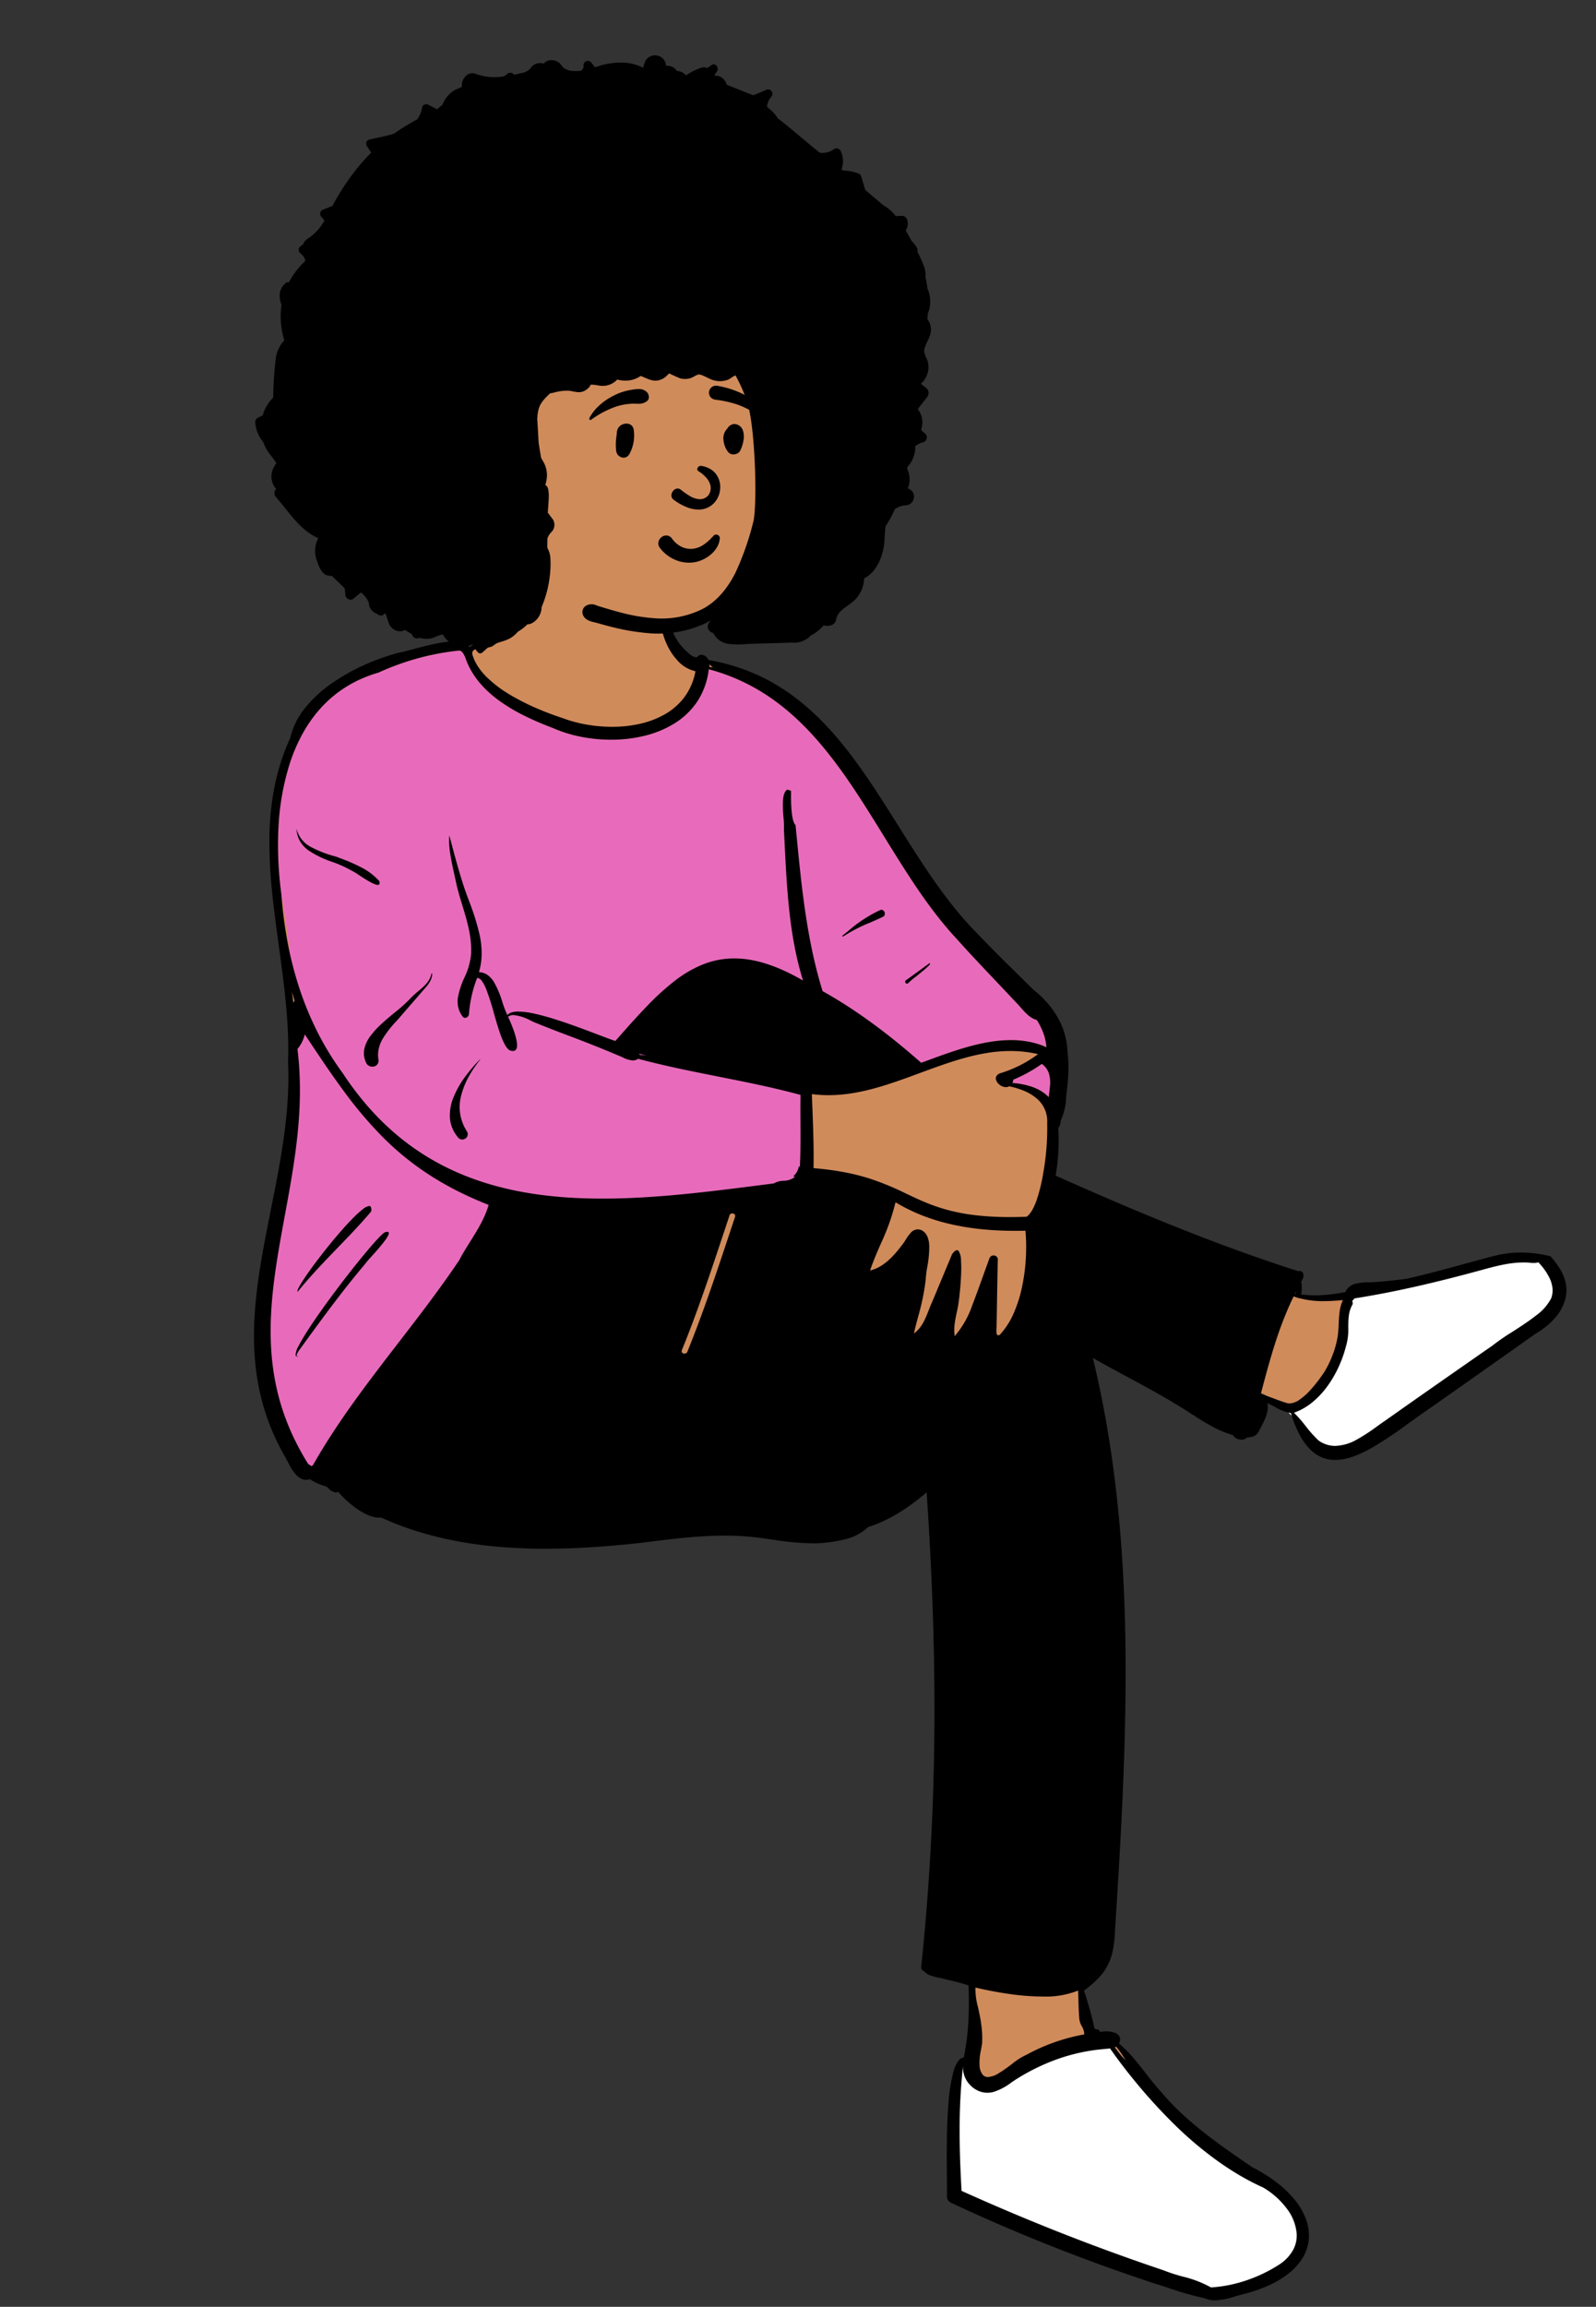 <svg xmlns="http://www.w3.org/2000/svg" width="433.312" height="626" viewBox="0 0 433.312 626">
  <rect x="0" y="0" width="433.312" height="626" fill="#333333" stroke="none"/>
  <g id="peep-sitting-7" transform="translate(20.312)">
    <g id="BODY" transform="translate(-20.311 159.505)">
      <path id="_Skin" data-name="✋ Skin" d="M350.3,189.877a29.727,29.727,0,0,0-6.4-.791c-7.4-.435-14.949,3.089-22.207,4.678-3.177.784-6.541,1.708-9.941,2.4-3.018.409-6.139.716-9.276.911-2.536.076-5.486-.118-6.352,2.544a38.825,38.825,0,0,1-14.467.559,8.542,8.542,0,0,0,.244-4.827c.237-.395.561-.928.733-1.288h-.584c-8.528-3.409-17.75-5.737-26.322-9.269-11.189-4.027-27.669-11.808-40.6-17.121a56.022,56.022,0,0,0,.83-14.4l.52-.419a9.562,9.562,0,0,1,.917-2.887c.61-1.616.624-3.822.866-5.648a41.061,41.061,0,0,0-.077-13.193c-.4-5.752-4.284-10.187-8.471-13.744-5.141-5.077-10.288-10.03-15.306-15.3C166.63,73.8,164.433,38.188,120.954,27.365l-.021-.168c-.343-.382-.483-.684-.873-.081-1.436-.549-3.226-.5-4.428-1.432a17.149,17.149,0,0,1-4.639-6.852c-.763-5.035-.223-12.794-4.64-16.016C101.447-.119,75.38-2.209,73.132,4.207a9,9,0,0,0-2.465,5C69.215,11.955,68.3,15,66.835,17.783c-3.11,6.248-5.127,4.863-10.618,6.291-.6-1.327-2.406-1.059-3.724-.867-15.97,2.241-35.441,8.358-42.279,23.347l.582-.074c-11.8,22.144-4.148,50.306-2.037,73.773a196.779,196.779,0,0,1-4.886,61.275c-5.7,20.641-6.023,43.73,5.278,62.414,1.149,2.139,2.547,5.161,5.022,3.819a14.767,14.767,0,0,0,4.983,2.347,15.921,15.921,0,0,0,1.788,1.428c.028.041,1.006-.522,1.057-.537,1.848,2.633,103.295,11.433,113.822,12.8,9.275,1.117,21.531,3.968,29.089-2.713,6.246-1.782,12.782-6.422,17.774-11.029,3.029,43.869,4.7,133.711,7.407,134.337,1.183.4,2.779.88,4.118,1.263.008,3.152.243,6.733-.005,9.831-.415,3.5-1.466,7.632-1.942,11.31-2.045-.137-2.646,1.912-2.884,3.3-1.765,11.493-1.713,20.759-1.586,33.391,20.755,12.208,45.08,18.922,68.435,26.812,2.237,1.679,7.084-.137,9.667-.591,8.967-1.763,19.157-6.978,16.893-16.541-1.657-7.2-8.616-11.342-14.473-15.578-6.408-4.636-13.164-9.269-19.058-14.789a109.472,109.472,0,0,1-12.2-12.918c-1.749-2.334-3.614-6.17-5.967-7.89,2.486-2.944-2.537-.185-4.438-.014a145.664,145.664,0,0,0-4.164-15.348l1.614.073c5.3-4.943,8.271-28.671,8.64-35.711,2.657-45.89,2.594-98.782-8.064-137.43,8.1,4.978,16.972,9.136,25.023,14.059,5.076,2.97,10.227,7.093,15.918,8.533a1.38,1.38,0,0,0,2.468.435c1.019.125,2.331-.3,2.443-.76,1.042-2.127,2.551-4.42,2.369-6.731l-1.4-3.238c3.131,1.271,6.536,3.946,9.878,4.191,6.751,22.513,20.053,9.9,32.853,1.14,7.725-5.39,16.175-11.343,24.3-17.09,6.9-5.479,20.363-10.678,13.762-21.531" transform="translate(70.463 -7.512)" fill="#d08b5b"/>
      <path id="_Top" data-name="👕 Top" d="M12.649,221.231C9.07,217-.132,200.082,0,181.568c.145-20.17,9.808-42.645,10.03-63.261A274,274,0,0,0,5.939,66.289c-3.094-22.8.616-52.878,26.346-60.3A69.571,69.571,0,0,1,54.321,0c.6.125.992.757,1.316,1.41l.066.135.137.287c3.219,9.717,13.435,15.138,22.646,18.745l.563.219.571.218c15.047,6.672,40.016,3.561,42.346-15.934,35.258,9.358,44.809,48.973,67.261,73.1,5.262,5.9,10.79,11.542,16.176,17.32,1.7,1.665,3.252,4.165,5.626,4.753a15.9,15.9,0,0,1,2.619,7.4c-7.624-3.4-16.23-1.787-24.3.79-2.355.752-26.573,12.707-40.676,9.865-.721-.145.64,28.337-.767,28.72-12.2,3.321-49.447,6.627-56.913,4.655-12.123-3.2-27.237,16.207-41.279,35.615-13.01,17.981-25.1,35.962-33.044,35.963A5.124,5.124,0,0,1,12.649,221.231ZM204.37,117.352a1.869,1.869,0,0,0,.284-.9,38.57,38.57,0,0,0,7.733-4.273c2.014,1.433,2.439,3.65,2.206,6.128-.092.963-.212,1.926-.335,2.886C211.728,118.568,207.974,117.638,204.37,117.352Z" transform="translate(70.462 17.027)" fill="#e86bbb"/>
      <path id="_Shoes" data-name="👟 Shoes" d="M69.01,280.379h0l-.271-.167a16.285,16.285,0,0,0-2.809-1.376c-1.005-.386-2.257-.787-4.187-1.34l-1.508-.431-.622-.182-.309-.092c-1.323-.4-2.191-.693-3.1-1.06l-.291-.12-.974-.329c-8.708-2.945-17.489-6.151-26.1-9.528-8.6-3.371-17.254-7-25.734-10.8l-1-.449L.57,253.815l-.036-.6c-.4-6.834-.574-12.757-.527-18.108A152.471,152.471,0,0,1,.9,219.458l.037-.324,2,.188a5.51,5.51,0,0,0,.34,2.36,5.94,5.94,0,0,0,1.222,1.97,5.653,5.653,0,0,0,4.1,1.861,5.033,5.033,0,0,0,1.611-.265l.111-.039.052-.017.153-.048a12.766,12.766,0,0,0,3.425-1.855l1.133-.775.288-.194.209-.137c.105-.068.2-.131.3-.192l.14-.088A58.07,58.07,0,0,1,25.756,217a51.1,51.1,0,0,1,10.186-2.8c.555-.1,1.141-.191,1.793-.272l.708-.084.728-.077,2.259-.221.886-.094.341.477C45.78,218.3,49,222.41,52.213,226.138a128.359,128.359,0,0,0,10.006,10.4,95.785,95.785,0,0,0,10.412,8.4,71.869,71.869,0,0,0,10.772,6.2l.49.223.045.026a22.764,22.764,0,0,1,5.533,4.539,17.247,17.247,0,0,1,3.43,5.682,11.367,11.367,0,0,1,.636,3.4,9.3,9.3,0,0,1-.482,3.219,9.874,9.874,0,0,1-1.623,2.949,13.386,13.386,0,0,1-2.786,2.6l-.137.1-.023.016a40.9,40.9,0,0,1-9.119,4.442,38.652,38.652,0,0,1-9.8,2.013l-.243.016ZM102.981,52a8.683,8.683,0,0,1-2.533-.372,9.137,9.137,0,0,1-2.385-1.138l-.121-.082-.053-.036-.183-.164-.153-.14-.15-.14-.147-.141a30.64,30.64,0,0,1-2.607-2.949l-.939-1.168-.375-.462-.277-.336-.2-.237a22.268,22.268,0,0,0-1.6-1.743l-.174-.167L89.9,41.6l1.544-.542a18.457,18.457,0,0,0,8.258-6.386,28.381,28.381,0,0,0,3.053-4.993,31.961,31.961,0,0,0,2.1-5.723l.074-.286.016-.044a11.876,11.876,0,0,0,.552-3.929l.018-1.356.009-.446.008-.3.01-.3a10.253,10.253,0,0,1,.988-4.682l.086-.167.028-.054.035-.05c.042-.061.046-.071.029-.1l-.355-.6.421-.538c.182-.233.382-.463.63-.724l.1-.109.233-.241.331-.052c5.173-.817,10.426-1.826,16.059-3.086,5.431-1.215,11.254-2.672,17.8-4.454l1.283-.35.639-.172.431-.115.427-.112c2.14-.556,3.729-.906,5.155-1.134A26.008,26.008,0,0,1,154.1.2l.357,0,.25,0c.264,0,.491.019.9.056l.407.037.188.016.18.013c.209.014.383.021.533.021a2.48,2.48,0,0,0,.827-.117l.042-.014L158.4,0l.45.481a17.523,17.523,0,0,1,3.335,4.764,9.115,9.115,0,0,1,.792,2.993,7.229,7.229,0,0,1-.376,2.929l-.053.149-.012.028a11.357,11.357,0,0,1-2.917,3.789,47.106,47.106,0,0,1-5.842,4.347l-.763.5-.55.355-.085.055c-.984.636-2.472,1.6-3,1.943l-.289.192c-1.206.805-2.089,1.443-2.777,2.005l-.117.1-1.678,1.165-3.452,2.4-2.561,1.783L136.748,31.2c-6.833,4.764-13.24,9.257-19.588,13.735l-.323.218-.254.175-.364.254-.514.364L114,47.169l-.341.242-.337.236-.341.236-.345.236-.339.229a28.341,28.341,0,0,1-4.66,2.628,12.1,12.1,0,0,1-4.1,1C103.349,51.991,103.163,52,102.981,52Z" transform="translate(259.532 181.877)" fill="#fff"/>
      <path id="_Ink" data-name="🖍 Ink" d="M260.891,464.742a6.4,6.4,0,0,1-2.814-.589,80.054,80.054,0,0,1-9.832-2.795c-1.409-.466-2.867-.948-4.291-1.38-9.375-3.1-18.717-6.49-27.765-10.081-9.152-3.632-18.246-7.563-27.03-11.686a1.894,1.894,0,0,1-1.025-1.686c.034-.982.016-2.722-.006-4.926v-.009c-.054-5.327-.137-13.377.409-20.17a45.534,45.534,0,0,1,1.371-8.744,9.6,9.6,0,0,1,1.192-2.727,2.355,2.355,0,0,1,1.612-1.132,66.245,66.245,0,0,0,1.233-9.717c.172-3,.192-6.215.059-9.816a51.8,51.8,0,0,0-5.865-1.566c-.545-.171-1.169-.3-1.831-.444a19.207,19.207,0,0,1-2.492-.645,4.341,4.341,0,0,1-1.936-1.223,1.122,1.122,0,0,1-.57-.437,1.2,1.2,0,0,1-.168-.8c1.014-9.492,1.829-19.42,2.423-29.507.485-8.075.824-16.418,1.007-24.8.176-8.069.213-16.418.11-24.813-.1-8.049-.33-16.4-.686-24.807-.34-8.018-.8-16.355-1.382-24.777a57.1,57.1,0,0,1-7.472,5.518,42.352,42.352,0,0,1-4.09,2.208,35.58,35.58,0,0,1-4.32,1.7,13.3,13.3,0,0,1-6.028,3.257,38.711,38.711,0,0,1-6.922,1.1c-.713.044-1.458.066-2.212.066a78.257,78.257,0,0,1-11.006-1.046c-1.242-.178-2.526-.361-3.791-.52a71.113,71.113,0,0,0-8.944-.531c-2.99,0-6.218.158-9.868.482-3.39.3-6.862.723-9.85,1.094l-3.257.406c-4.6.5-8.767.874-12.749,1.133-4.585.3-8.813.444-12.928.444-3.978,0-7.845-.143-11.493-.424-3.927-.3-7.747-.778-11.354-1.411a97.2,97.2,0,0,1-11.084-2.607,83.162,83.162,0,0,1-10.683-4.01c-.157.014-.32.021-.483.021a8.162,8.162,0,0,1-3.1-.7,16.7,16.7,0,0,1-3.1-1.751,28.886,28.886,0,0,1-5.043-4.579,1.231,1.231,0,0,1-.653.192,3.478,3.478,0,0,1-1.974-1.135c-.177-.157-.344-.305-.508-.436a21.61,21.61,0,0,1-2.307-.835,12.565,12.565,0,0,1-2.2-1.2,3.417,3.417,0,0,1-1.059.177c-2.437,0-3.966-2.952-5.082-5.108-.137-.264-.278-.538-.413-.788a63.412,63.412,0,0,1-4.11-8.373,61.081,61.081,0,0,1-2.673-8.374A65.166,65.166,0,0,1,.41,211.054a76.712,76.712,0,0,1-.41-8.4c.012-2.694.148-5.449.416-8.422.239-2.649.579-5.414,1.038-8.452.854-5.646,2.01-11.43,3.127-17.024h0c1.3-6.493,2.638-13.208,3.555-19.9.494-3.6.826-6.9,1.017-10.082a95.325,95.325,0,0,0,.093-10.185c.089-2.492.078-5.045-.033-7.805-.1-2.459-.277-5.026-.542-7.847C8.179,107.7,7.447,102.35,6.74,97.18v0C6.1,92.468,5.43,87.6,4.946,82.825a132.98,132.98,0,0,1-.765-14.25,76.919,76.919,0,0,1,1.29-14.056,61.9,61.9,0,0,1,1.737-6.926A58.11,58.11,0,0,1,9.844,40.75a20.18,20.18,0,0,1,4.08-8.2,34.75,34.75,0,0,1,7.289-6.68,53.935,53.935,0,0,1,8.957-5.018,60.162,60.162,0,0,1,9.082-3.214c.82-.135,2.168-.495,3.729-.911,3.48-.928,8.245-2.2,11.6-2.2a7.191,7.191,0,0,1,2.562.38,2.252,2.252,0,0,1,1.4,1.31,2.439,2.439,0,0,1,1.4-.876,7.117,7.117,0,0,1,1.7-.16c1.521-.369,2.881-1.532,4.157-3.556a40.008,40.008,0,0,0,2.82-5.895C69.894,2.658,70.992,0,72.468,0a1.523,1.523,0,0,1,.748.216c1.582,1.374.26,3.6-.905,5.57a12,12,0,0,0-1.2,2.367l-.289.567a25.841,25.841,0,0,1-2.253,3.756,10.607,10.607,0,0,1-3.226,2.931,2.858,2.858,0,0,1-1.463.738,13.054,13.054,0,0,1-1.847.245h0c-1.124.1-2.186.186-2.591.759a1.3,1.3,0,0,0-.1,1.124A12.147,12.147,0,0,0,60.8,21.352a18,18,0,0,0,2.317,2.825,32.965,32.965,0,0,0,6.4,4.859,61.7,61.7,0,0,0,7.433,3.756c2.214.95,4.533,1.823,6.89,2.595a36.3,36.3,0,0,0,6.393,1.726,39.953,39.953,0,0,0,6.957.616,34.191,34.191,0,0,0,7.616-.822,24.254,24.254,0,0,0,6.829-2.627,17.264,17.264,0,0,0,5.274-4.674,16.891,16.891,0,0,0,2.949-6.962,9.2,9.2,0,0,1-4.959-3,15.656,15.656,0,0,1-1.938-2.616,18.1,18.1,0,0,1-1.438-3.022,15.194,15.194,0,0,1-1-5.642,9.284,9.284,0,0,1,.42-2.546A6.431,6.431,0,0,1,112.078,3.7a23.814,23.814,0,0,0,1.313,7.448,14.717,14.717,0,0,0,4.18,6.228l.219.2a7.979,7.979,0,0,0,1.071.855,2.284,2.284,0,0,0,1.21.417,1.443,1.443,0,0,0,.222-.017,1.429,1.429,0,0,1,1.192-.636,2.162,2.162,0,0,1,1.894,1.4,55.719,55.719,0,0,1,9.192,2.4,52.618,52.618,0,0,1,8.09,3.682,56.3,56.3,0,0,1,7.147,4.787,67.486,67.486,0,0,1,6.364,5.712c1.931,1.959,3.808,4.071,5.739,6.455,1.721,2.125,3.446,4.421,5.274,7.017,3.4,4.827,6.646,10,9.787,15h0C178.182,69.746,181.5,75.027,185,79.985c1.885,2.671,3.669,5.034,5.453,7.224,2,2.46,3.957,4.642,5.97,6.669,3.844,4.042,7.888,8.015,11.8,11.857,1.131,1.111,2.3,2.261,3.464,3.41a28.065,28.065,0,0,1,3.6,3.4,24.154,24.154,0,0,1,2.852,3.957,20.166,20.166,0,0,1,2.729,9.339,36.036,36.036,0,0,1,.231,5.66c-.056,1.723-.218,3.576-.495,5.664l-.035.341q-.033.337-.066.69a16.341,16.341,0,0,1-1.419,6.244,5.694,5.694,0,0,0-.121.635,2.158,2.158,0,0,1-.6,1.457,56.791,56.791,0,0,1-.717,12.994l1.9.848c12,5.338,22.052,9.6,31.634,13.409,11.49,4.569,22.057,8.384,32.3,11.661a2.08,2.08,0,0,1,.369-.036.98.98,0,0,1,.975.579,1.834,1.834,0,0,1,.044,1.153,2.612,2.612,0,0,1-.578,1.116,7.963,7.963,0,0,1-.016,3.508,26.332,26.332,0,0,0,3.724.255,36.285,36.285,0,0,0,4.159-.254c1.243-.143,2.591-.349,4.12-.631a4.073,4.073,0,0,1,2.777-2.261,15.2,15.2,0,0,1,3.757-.4h.009l.586-.015c3.263-.2,6.468-.524,9.528-.951,5.186-1.157,10.4-2.581,15.433-3.958,2.531-.692,5.147-1.407,7.729-2.079a29.268,29.268,0,0,1,7.918-1.068,32.048,32.048,0,0,1,8,1.022,22.32,22.32,0,0,1,2.379,3.154,11.919,11.919,0,0,1,1.767,4.278,9.642,9.642,0,0,1-.107,4.027,12.641,12.641,0,0,1-2.958,5.4,19.23,19.23,0,0,1-2.413,2.274,23.708,23.708,0,0,1-2.831,1.93c-10.14,7.179-20.954,14.825-31.867,22.446l-.774.551c-.554.4-1.134.813-1.646,1.181a111.2,111.2,0,0,1-10.265,6.833,30.681,30.681,0,0,1-5,2.3,17.728,17.728,0,0,1-2.414.647,12.639,12.639,0,0,1-2.334.23,9.428,9.428,0,0,1-3.545-.663,9.914,9.914,0,0,1-3.232-2.165,16.432,16.432,0,0,1-2.853-3.929,33.094,33.094,0,0,1-2.409-5.953,12.638,12.638,0,0,1-4.319-1.665c-.674-.358-1.37-.729-2.07-1.026.5,2.324-.753,4.671-1.859,6.742-.148.277-.3.564-.447.846a2.438,2.438,0,0,1-1.27,1.331,4.3,4.3,0,0,1-1.841.375h-.051a2.245,2.245,0,0,1-1.588.61,2.82,2.82,0,0,1-1.312-.326,2.334,2.334,0,0,1-.958-.9,29.357,29.357,0,0,1-5.971-2.528c-1.9-1.036-3.762-2.234-5.562-3.393-1.36-.876-2.766-1.781-4.177-2.608-4.26-2.584-8.716-4.985-13.025-7.307l-.012-.006c-3.063-1.651-6.231-3.358-9.3-5.117,1.5,6.183,2.814,12.626,3.921,19.147,1.055,6.219,1.951,12.715,2.663,19.307.674,6.236,1.206,12.772,1.581,19.427.352,6.23.579,12.793.676,19.509.17,11.764-.046,24.556-.66,39.107-.547,12.968-1.338,25.832-2.168,38.966l-.023.467a31.488,31.488,0,0,1-.6,5,15.469,15.469,0,0,1-1.4,3.976,15.178,15.178,0,0,1-2.5,3.428,29.753,29.753,0,0,1-3.9,3.352,100.685,100.685,0,0,1,2.815,10.094c.12.361.438.4.746.445.377.05.733.1.739.692a7.476,7.476,0,0,1,1.644-.172,7.168,7.168,0,0,1,2.152.3,2.587,2.587,0,0,1,1.487,1.008,1.949,1.949,0,0,1-.106,1.975,34.289,34.289,0,0,1,3.814,3.807c1.177,1.353,2.3,2.793,3.394,4.187l0,.006c1.337,1.71,2.72,3.477,4.21,5.1a65.6,65.6,0,0,0,5.492,5.789c1.825,1.714,3.808,3.413,6.064,5.195,4.187,3.306,8.67,6.376,13,9.346l.223.153a42.2,42.2,0,0,1,7.017,4.433,27.859,27.859,0,0,1,4.949,4.956,17.759,17.759,0,0,1,2.8,5.214,12.415,12.415,0,0,1,.576,5.207,11.719,11.719,0,0,1-1.454,4.47,15.359,15.359,0,0,1-3.386,4.056,24.347,24.347,0,0,1-5.375,3.448,40.357,40.357,0,0,1-7.423,2.646l-.239.056c-.685.165-1.387.37-2.13.587A20.153,20.153,0,0,1,260.891,464.742ZM192.5,401.124a153.9,153.9,0,0,0-.923,16.931c-.02,5.047.153,10.6.528,16.974,8.921,4.031,18.037,7.881,27.093,11.444,9.117,3.587,18.417,6.978,27.642,10.079a47.041,47.041,0,0,0,5.261,1.719,30.636,30.636,0,0,1,7.733,2.965,37.537,37.537,0,0,0,9.729-1.961,39.91,39.91,0,0,0,8.942-4.348,11.238,11.238,0,0,0,3.617-3.873,8.3,8.3,0,0,0,.973-4.284,12.928,12.928,0,0,0-2.838-7.114,21.6,21.6,0,0,0-6.256-5.524,67.521,67.521,0,0,1-6.135-3.164c-1.959-1.138-3.941-2.414-5.891-3.793a99.841,99.841,0,0,1-11-9.1,150.331,150.331,0,0,1-18.563-21.689c-.528.057-1.069.108-1.545.154-1.365.131-2.777.266-4.172.521a50.242,50.242,0,0,0-10.158,2.811,57.106,57.106,0,0,0-9.423,4.76c-.538.335-1.069.7-1.582,1.053a15.848,15.848,0,0,1-4.307,2.345,6.079,6.079,0,0,1-4.713-.215,6.917,6.917,0,0,1-2.148-1.574A6.821,6.821,0,0,1,192.5,401.124Zm3.372-21.268a18.547,18.547,0,0,0,.7,5.35v0c.294,1.343.627,2.865.855,4.488a26.876,26.876,0,0,1,.257,5.235c-.08.6-.194,1.227-.3,1.831v0a15.806,15.806,0,0,0-.389,4.459,4.416,4.416,0,0,0,.819,2.262,1.839,1.839,0,0,0,1.469.66,6.424,6.424,0,0,0,3.06-1.13c1.119-.67,2.288-1.541,3.418-2.383a17.67,17.67,0,0,1,4.025-2.557,50.487,50.487,0,0,1,7.608-3.385,53.649,53.649,0,0,1,8.036-2.122,4.639,4.639,0,0,0-.674-2.2,5.2,5.2,0,0,1-.687-2.03c-.144-1.672-.19-3.339-.235-4.951v-.01c-.025-.878-.05-1.785-.091-2.7a23.93,23.93,0,0,1-9.683,1.622,66.43,66.43,0,0,1-9.684-.8C201.629,381.092,198.769,380.538,195.876,379.857Zm38.22,16.026a2.949,2.949,0,0,1-.388.215c.3.357.583.732.861,1.094a16.737,16.737,0,0,0,2.148,2.447l-.5-.772A30.142,30.142,0,0,0,234.1,395.882ZM13.786,121.193h0a9.725,9.725,0,0,1-1.984,3.975c.239,1.932.415,3.92.525,5.909.1,1.894.152,3.852.141,5.82-.021,3.627-.233,7.357-.648,11.4-.771,7.506-2.133,14.905-3.45,22.061v.009c-1.019,5.537-2.073,11.263-2.806,16.841-.394,3-.669,5.734-.841,8.358-.192,2.94-.251,5.672-.179,8.353a72.709,72.709,0,0,0,.7,8.376,64.421,64.421,0,0,0,1.791,8.427,63.613,63.613,0,0,0,3.1,8.507,69.762,69.762,0,0,0,4.62,8.615,3.871,3.871,0,0,1,.84.532c.118-.078.251-.17.418-.29,1.593-2.815,3.313-5.635,5.258-8.622,1.733-2.66,3.606-5.393,5.727-8.353,3.941-5.5,8.158-10.97,12.237-16.26,5.582-7.239,11.354-14.725,16.5-22.4.845-1.647,1.86-3.267,2.934-4.982,1.981-3.162,4.03-6.431,5.03-10-3.125-1.232-6.108-2.573-8.865-3.984a82.483,82.483,0,0,1-7.659-4.443,76.448,76.448,0,0,1-12.613-10.375,112.174,112.174,0,0,1-10.521-12.545c-3.379-4.592-6.776-9.685-10.249-14.934Zm331,61.89a29.511,29.511,0,0,0-5.821.642c-1.874.376-3.69.865-5.7,1.418-6.284,1.717-11.886,3.131-17.124,4.323-6.138,1.4-11.808,2.5-17.333,3.373a9.455,9.455,0,0,0-.665.753,1.058,1.058,0,0,1-.06,1.193,8.345,8.345,0,0,0-.845,2.861,26.4,26.4,0,0,0-.147,3.036v0a15.728,15.728,0,0,1-.622,5.146,32.835,32.835,0,0,1-1.953,5.522,30.656,30.656,0,0,1-3.044,5.257,23.313,23.313,0,0,1-4.074,4.378,16.789,16.789,0,0,1-5.044,2.885,35.849,35.849,0,0,1,3.167,3.609,32.1,32.1,0,0,0,3.561,3.971,8.185,8.185,0,0,0,2.222,1.085,7.683,7.683,0,0,0,2.251.332,12.652,12.652,0,0,0,5.884-1.734,49.686,49.686,0,0,0,5.487-3.578c.789-.565,1.533-1.1,2.249-1.578,9.146-6.453,18.629-13.085,28.992-20.277a61.164,61.164,0,0,1,5.472-3.783h0c2.188-1.408,4.449-2.864,6.37-4.389a13.546,13.546,0,0,0,4.178-4.709,6.251,6.251,0,0,0,.353-2.706,8.16,8.16,0,0,0-.7-2.587,16.559,16.559,0,0,0-3.151-4.486,3.63,3.63,0,0,1-1.249.19c-.378,0-.768-.036-1.146-.072h0c-.34-.032-.692-.065-1.035-.071-.155,0-.314-.005-.473-.005Zm-62.519,9.223c-1,2.033-1.917,4.136-2.81,6.431-.8,2.049-1.555,4.2-2.317,6.589-1.45,4.539-2.7,9.293-3.812,13.487,1.321.363,2.606.842,3.848,1.3h0c1.1.41,2.236.833,3.387,1.172a2.628,2.628,0,0,0,.575.062,5.032,5.032,0,0,0,2.683-.99A16.292,16.292,0,0,0,286.537,218a39.737,39.737,0,0,0,4.078-5.232,28.538,28.538,0,0,0,2.257-4.636,26.819,26.819,0,0,0,1.354-4.971,33.7,33.7,0,0,0,.265-3.4v0c.048-1.092.1-2.22.253-3.307a11.067,11.067,0,0,1,.9-3.17,50.177,50.177,0,0,1-5.145.3,24.445,24.445,0,0,1-8.233-1.268ZM129.852,169.771a.756.756,0,0,0-.745.536l-.993,2.987-.362,1.089h0c-1.783,5.371-3.627,10.924-5.529,16.355-2.134,6.092-4.116,11.379-6.061,16.164a.618.618,0,0,0,.038.606.858.858,0,0,0,1.458-.193c1.941-4.777,3.919-10.056,6.049-16.136,1.9-5.419,3.739-10.961,5.519-16.321l0-.008c.426-1.283.909-2.737,1.374-4.133a.663.663,0,0,0-.076-.625.836.836,0,0,0-.674-.321Zm61.014,9.982a.577.577,0,0,1,.44.221,4.909,4.909,0,0,1,.647,2.567,35.932,35.932,0,0,1,.009,4.138c-.131,2.892-.461,5.761-.543,6.371a32.4,32.4,0,0,1-.616,3.56c-.224,1.058-.455,2.152-.581,3.23a11.536,11.536,0,0,0,.026,3.235,25.7,25.7,0,0,0,4.769-8.384c1.12-2.908,2.19-5.889,3.225-8.772.464-1.292.943-2.628,1.421-3.939a1.255,1.255,0,0,1,.479-.608,1.21,1.21,0,0,1,1.568.221,1.157,1.157,0,0,1,.217,1c-.1,4.845-.178,9.589-.255,14.427l-.058,3.607c0,.1-.01.232-.021.383v0c-.04.592-.1,1.4.2,1.713a.391.391,0,0,0,.3.126.877.877,0,0,0,.361-.1,20.754,20.754,0,0,0,3.827-5.935,36.513,36.513,0,0,0,2.3-7.365,51.5,51.5,0,0,0,.987-7.784,50.945,50.945,0,0,0-.121-7.193c-.921.022-1.835.033-2.718.033-2.959,0-5.814-.126-8.485-.374a70.135,70.135,0,0,1-8.358-1.269,55.8,55.8,0,0,1-8.076-2.385,47.567,47.567,0,0,1-7.637-3.722,60.33,60.33,0,0,1-4.045,11.357c-1.008,2.325-2.05,4.729-2.866,7.143,3.845-.846,6.833-4.352,9.249-7.669l.069-.1c.112-.172.223-.35.341-.538a11.7,11.7,0,0,1,1.38-1.909,2.608,2.608,0,0,1,1.889-.932,2.754,2.754,0,0,1,1.181.294c1.224.71,1.866,2.072,1.964,4.165a29.952,29.952,0,0,1-.55,5.787,28.24,28.24,0,0,0-.427,3.51,61.949,61.949,0,0,1-2.059,9.964c-.39,1.474-.794,3-1.141,4.514,2.143-1.463,3.131-3.99,4.086-6.434.316-.809.615-1.574.955-2.305l5.328-12.765C190.051,180.121,190.5,179.754,190.866,179.753Zm91.948,11.3c-.052.165-.115.338-.165.477l.016,0c.029.006.061.012.092.021C282.782,191.364,282.8,191.205,282.813,191.055ZM151.458,137.4c.041,1.093.084,2.207.127,3.284v.035c.217,5.5.441,11.2.328,16.778a79.494,79.494,0,0,1,8.464,1.123,58.25,58.25,0,0,1,6.645,1.664,76.256,76.256,0,0,1,10.129,4.167h0c1.75.827,3.4,1.609,5.207,2.353a48.259,48.259,0,0,0,5.893,2.021,51.786,51.786,0,0,0,7.383,1.414,79.97,79.97,0,0,0,9.679.533h0c1.414,0,2.906-.029,4.434-.086.983-.658,1.894-2.145,2.707-4.42a45.127,45.127,0,0,0,1.811-7.362,69.207,69.207,0,0,0,1.083-13.584,8.07,8.07,0,0,0-3.086-6.93,13.3,13.3,0,0,0-3.375-1.951A21.813,21.813,0,0,0,205,135.284a1.667,1.667,0,0,1-.874.233,2.859,2.859,0,0,1-1.706-.656,2.613,2.613,0,0,1-.984-1.439,1.258,1.258,0,0,1,.134-.91,1.861,1.861,0,0,1,.92-.733,33.472,33.472,0,0,0,10.379-5.223,32.193,32.193,0,0,0-3.778-.65,33.881,33.881,0,0,0-3.73-.2,39.534,39.534,0,0,0-6.23.512,56.413,56.413,0,0,0-6.144,1.35c-4.074,1.118-8.184,2.635-12.158,4.1l-.082.03c-3.982,1.47-8.1,2.99-12.241,4.122a57.053,57.053,0,0,1-6.217,1.358,40.4,40.4,0,0,1-6.324.515,34.625,34.625,0,0,1-4.509-.292ZM55.824,17.027a68.339,68.339,0,0,0-11.247,2.082A70.7,70.7,0,0,0,33.789,23.02a36.5,36.5,0,0,0-4.57,1.649,33.467,33.467,0,0,0-4.076,2.137,32.523,32.523,0,0,0-6.76,5.56,36.624,36.624,0,0,0-5.052,6.982A46.285,46.285,0,0,0,9.806,47.4a67.986,67.986,0,0,0-3.171,17.92c-.152,2.966-.154,6.049,0,9.164.14,2.923.413,5.894.812,8.831A114.662,114.662,0,0,0,9.119,96.208a98.861,98.861,0,0,0,3.22,12.516,86.343,86.343,0,0,0,4.931,11.909,78.223,78.223,0,0,0,6.81,11.07,83.056,83.056,0,0,0,7.023,9.255,71.9,71.9,0,0,0,7.664,7.516,67.385,67.385,0,0,0,8.241,5.932,68.663,68.663,0,0,0,8.753,4.5,75.659,75.659,0,0,0,9.2,3.232,88.916,88.916,0,0,0,9.585,2.116c3.141.518,6.473.907,9.9,1.155,3.213.233,6.631.351,10.16.351,3.48,0,7.064-.109,10.957-.332,3.465-.2,7.094-.485,11.094-.874,7.427-.723,14.987-1.7,22.3-2.637l.133-.017,2.048-.263a5.649,5.649,0,0,1,2.629-.716,5.126,5.126,0,0,0,3.1-1.038,1.488,1.488,0,0,1-.422-.222,4.246,4.246,0,0,0,1.454-2.612l.313.031c.189-4.032.168-8.081.148-12v0c-.013-2.44-.025-4.963.013-7.455-7.232-1.981-14.866-3.5-22.249-4.966h0c-7.216-1.435-14.678-2.918-21.824-4.841a2.46,2.46,0,0,1-1.452.452,6.964,6.964,0,0,1-2.736-.831c-.335-.152-.651-.3-.962-.417-4.072-1.73-8.312-3.43-12.6-5.052l-1.059-.4c-3.091-1.157-5.791-2.2-8.253-3.2l-1.024-.416c-.276-.113-.623-.277-1.024-.468a12.707,12.707,0,0,0-4.722-1.539,2.2,2.2,0,0,0-1.485.478l.138.3c.737,1.6,3.061,6.964,2.05,8.537a.964.964,0,0,1-.87.435,2.827,2.827,0,0,1-.967-.21,4.364,4.364,0,0,1-1.175-1.434,16.556,16.556,0,0,1-1.067-2.352c-.682-1.8-1.322-4.035-1.941-6.192v0a69.28,69.28,0,0,0-2.12-6.611,9.851,9.851,0,0,0-1.157-2.182,1.8,1.8,0,0,0-1.282-.862,33.489,33.489,0,0,0-2.231,9.857,1.132,1.132,0,0,1-.355.7,1.037,1.037,0,0,1-.7.3.809.809,0,0,1-.627-.309,6.639,6.639,0,0,1-1.232-2.573,7.255,7.255,0,0,1-.087-2.629A22.425,22.425,0,0,1,57.1,105.84a18.8,18.8,0,0,0,1.836-6.366,21.935,21.935,0,0,0-.072-3.409,30.236,30.236,0,0,0-.522-3.35c-.465-2.217-1.139-4.44-1.792-6.591v0c-.572-1.885-1.164-3.834-1.608-5.763l-.09-.436c-.145-.694-.3-1.4-.463-2.139-.4-1.815-.812-3.691-1.092-5.514a21.069,21.069,0,0,1-.277-5.105l.849,3.194c.774,2.9,1.687,6.274,2.726,9.545.528,1.674,1.159,3.39,1.769,5.05h0A64.217,64.217,0,0,1,61.323,94.5a23.661,23.661,0,0,1,.482,4.869,17.86,17.86,0,0,1-.729,4.939,4.26,4.26,0,0,1,2.359.793,6.539,6.539,0,0,1,1.716,1.9,25.563,25.563,0,0,1,2.262,5.367A26.768,26.768,0,0,0,68.8,115.96a2.24,2.24,0,0,1,1.154-.728,6.321,6.321,0,0,1,1.822-.225,22.306,22.306,0,0,1,4.652.632c1.62.362,3.528.891,5.672,1.573,3.944,1.254,7.978,2.787,11.22,4.019,2.117.8,3.789,1.44,4.791,1.751l.941-1.067c2.6-2.95,5.15-5.812,7.661-8.4a68.517,68.517,0,0,1,7.423-6.771,32.052,32.052,0,0,1,7.715-4.518,23.58,23.58,0,0,1,4.133-1.22,22.939,22.939,0,0,1,4.4-.424c5.581,0,11.69,1.963,18.676,6a85.281,85.281,0,0,1-2.289-9.231c-.564-2.93-1.024-6.008-1.4-9.409-.707-6.314-1.025-12.773-1.332-19.02l-.005-.1c-.05-1.026-.1-2.087-.156-3.127a23.628,23.628,0,0,0-.117-3.319,35,35,0,0,1-.15-4.541c.1-1.606.469-2.6,1.125-3.04a4.166,4.166,0,0,1,1.066.313v1.35a42.061,42.061,0,0,0,.207,4.579c.2,1.8.542,2.925,1.023,3.357l.5,5.177c.63,6.426,1.334,13.273,2.406,20.128.557,3.566,1.164,6.82,1.854,9.948.766,3.473,1.61,6.683,2.581,9.813,2.347,1.31,4.733,2.753,7.093,4.289,2.24,1.457,4.53,3.046,6.806,4.721,4.163,3.064,8.373,6.475,12.873,10.43l.945-.344.955-.35.041-.015c6.96-2.552,14.849-5.444,22.4-5.444a26.026,26.026,0,0,1,4.911.45,21.758,21.758,0,0,1,4.745,1.485,13.894,13.894,0,0,0-.841-3.853,18.461,18.461,0,0,0-1.778-3.548c-1.756-.435-3.055-1.907-4.311-3.331-.449-.508-.872-.989-1.315-1.422-1.87-2.007-3.79-4.031-5.646-5.989l-.015-.015,0,0c-3.483-3.673-7.084-7.472-10.513-11.313-1.813-1.948-3.582-4.035-5.408-6.381-1.627-2.09-3.262-4.339-5-6.874C177.1,77.241,174,72.227,171,67.378l0,0c-2.962-4.795-6.024-9.753-9.217-14.426-1.718-2.515-3.336-4.749-4.944-6.828-1.805-2.334-3.553-4.415-5.344-6.362a73.8,73.8,0,0,0-5.877-5.739,60.268,60.268,0,0,0-6.542-4.959,53.311,53.311,0,0,0-15.609-6.952,20,20,0,0,1-3.068,8.672,20.106,20.106,0,0,1-6.116,5.941,27.747,27.747,0,0,1-8.155,3.415,37.77,37.77,0,0,1-9.187,1.093,41.9,41.9,0,0,1-8.26-.821,36.442,36.442,0,0,1-7.56-2.367l-.571-.219c-2.683-1.034-5.009-2.045-7.11-3.09a47.74,47.74,0,0,1-6.77-4.026,33.356,33.356,0,0,1-3.008-2.441A26.574,26.574,0,0,1,61.04,25.5a22.182,22.182,0,0,1-2.14-3.125,20.033,20.033,0,0,1-1.557-3.514l-.136-.287C56.879,17.9,56.476,17.163,55.824,17.027ZM213.891,129.206h0a38.673,38.673,0,0,1-7.734,4.274,1.821,1.821,0,0,1-.284.9,21.169,21.169,0,0,1,5.347,1.044,13.089,13.089,0,0,1,2.436,1.13,10.328,10.328,0,0,1,2.106,1.668c.118-.923.241-1.906.335-2.886a8.727,8.727,0,0,0-.26-3.456,5.053,5.053,0,0,0-1.945-2.672Zm-109.324-2.754a.887.887,0,0,1,.118.285c.628.067,1.263.139,1.888.216ZM10.281,109.675h0c.106.7.21,1.44.319,2.252l.1.752.015-.066a1.166,1.166,0,0,1,.276-.5l.043-.044C10.773,111.278,10.52,110.472,10.281,109.675ZM123.624,20.783c.025.216.042.458.05.739.279,0,.611,0,.953.013A5.147,5.147,0,0,1,123.624,20.783ZM11.713,208.583h0a.385.385,0,0,1-.422-.379,5.513,5.513,0,0,1,.823-2.463c.555-1.1,1.389-2.52,2.478-4.215,2.48-3.86,5.654-8.2,7.88-11.156,2.88-3.829,5.932-7.682,8.372-10.572,2.572-3.046,4.27-4.795,4.78-4.926a2.148,2.148,0,0,1,.554-.093c.209,0,.344.064.4.191.381.851-2.734,4.33-4.795,6.632h0l0,0a22.331,22.331,0,0,0-1.634,1.919c-5.69,6.71-10.949,13.843-16.282,21.171l-1.588,2.185c-.142.206-.843,1.249-.7,1.526a.14.14,0,0,0,.136.068.478.478,0,0,0,.117-.017l.018,0a.056.056,0,0,1,.054.041.063.063,0,0,1-.025.072A.974.974,0,0,1,11.713,208.583Zm.131-17.528h0c-.079-.059-.077-.217.007-.471.539-1.634,4.472-7.2,8.953-12.675,2.338-2.856,4.507-5.294,6.27-7.052a25.161,25.161,0,0,1,2.514-2.248,3.424,3.424,0,0,1,1.692-.842.488.488,0,0,1,.393.167,1.783,1.783,0,0,1,.106,1.359c-2.919,3.45-6.112,6.756-9.2,9.953h0c-3.635,3.764-7.394,7.656-10.733,11.808Zm44.7-41.316a1.431,1.431,0,0,1-.987-.406,9.739,9.739,0,0,1-1.7-2.674,9.021,9.021,0,0,1-.669-2.826,12.922,12.922,0,0,1,1.075-5.8,26.038,26.038,0,0,1,3.176-5.493,41.644,41.644,0,0,1,3.935-4.573.031.031,0,0,1,.023-.011.042.042,0,0,1,.036.022.03.03,0,0,1,0,.032,33.182,33.182,0,0,0-3.024,4.45,21.408,21.408,0,0,0-2.051,4.925,12.087,12.087,0,0,0,1.48,10.177,1.5,1.5,0,0,1,.194.762,1.387,1.387,0,0,1-.2.67A1.536,1.536,0,0,1,56.542,149.739ZM32.136,129.958a1.9,1.9,0,0,1-1.567-.813,6.3,6.3,0,0,1-.661-1.952,5.776,5.776,0,0,1,.022-1.9,8.857,8.857,0,0,1,1.656-3.615,23.115,23.115,0,0,1,3.073-3.368c1.163-1.079,2.408-2.109,3.613-3.1h0a38.858,38.858,0,0,0,4.379-3.969,21.633,21.633,0,0,1,1.9-1.723c1.536-1.285,3.124-2.614,3.572-4.6l.028-.132a.133.133,0,0,1,.133-.117.109.109,0,0,1,.08.031.113.113,0,0,1,.028.085c-.075,1.755-1.223,3.056-2.334,4.313l-.01.012c-.126.143-.257.29-.382.435l-5.4,6.224c-.51.613-1.049,1.213-1.619,1.848l0,.005a27.94,27.94,0,0,0-3.745,4.828,9.586,9.586,0,0,0-1.055,2.738,7.725,7.725,0,0,0-.02,3.067,1.654,1.654,0,0,1-.457,1.214A1.744,1.744,0,0,1,32.136,129.958ZM177.28,107.422a.511.511,0,0,1-.472-.365.49.49,0,0,1,.21-.564c2.108-1.486,4.218-3.033,6.258-4.53l.062-.045a.625.625,0,0,1,.066,0c.082,0,.131.022.146.064.124.352-2.041,2.086-3.781,3.479a20.376,20.376,0,0,0-2.143,1.823A.531.531,0,0,1,177.28,107.422ZM159.9,94.651a.178.178,0,0,1-.156-.122.127.127,0,0,1,.041-.149l.4-.318c.361-.286.724-.577,1.076-.859a36.759,36.759,0,0,1,8.762-5.747.861.861,0,0,1,.327-.067.811.811,0,0,1,.574.248,1.189,1.189,0,0,1,.315.574.889.889,0,0,1-.447,1.05c-1.165.569-2.367,1.092-3.53,1.6a41.26,41.26,0,0,0-7.286,3.766A.131.131,0,0,1,159.9,94.651ZM33.6,80.629c-1.021,0-3.405-1.556-5.146-2.693a14.1,14.1,0,0,0-2.019-1.212,31.12,31.12,0,0,0-5.2-2.34,27,27,0,0,1-6.479-3.142,8.216,8.216,0,0,1-2.241-2.436,7.042,7.042,0,0,1-.677-1.578,8.189,8.189,0,0,1-.307-1.873,7.65,7.65,0,0,0,4.074,5.067,30.906,30.906,0,0,0,6.5,2.487l.2.058,1.331.507a47.443,47.443,0,0,1,5.58,2.448A17.27,17.27,0,0,1,34,79.57c.131.424.135.724.011.892A.482.482,0,0,1,33.6,80.629Z" transform="translate(68.959 0)"/>
    </g>
    <g id="Head" transform="translate(86.512 45.072)">
      <g id="HEAD-2" data-name="HEAD">
        <path id="_Skin-2" data-name="✋ Skin" d="M87.709,40.3C85.991,19.348,80.762.791,56.188,0A85.756,85.756,0,0,0,23.58,6.819C-1.207,19.255-9.071,64.7,12.767,82.991a.232.232,0,0,0-.008.391,84.5,84.5,0,0,0,14.549,7.636C40.687,96.677,56.437,99.136,70.081,93,90.9,84.13,91.215,59.459,87.709,40.3Z" transform="translate(14.513 28.545)" fill="#d08b5b"/>
        <path id="_Ink-2" data-name="🖍 Ink" d="M180.743,89.128a6.23,6.23,0,0,0,1.817-2.917,5.71,5.71,0,0,0,0-3.2c-.335-1.107-1.058-1.988-.9-3.14a2.632,2.632,0,0,1,.075-.348c.626-2.168,2.165-3.733,1.614-6.137a4.165,4.165,0,0,0-.856-1.77c.045-.521.085-1.047.118-1.573a8.4,8.4,0,0,0-.093-6.713,25.384,25.384,0,0,0-.546-3.163,6.082,6.082,0,0,0-.34-2.734,38.877,38.877,0,0,0-1.855-4.179,1.54,1.54,0,0,0-.162-1.123,10.442,10.442,0,0,0-1.38-1.753c-.359-.642-.721-1.278-1.079-1.907-.166-.289-.35-.609-.552-.948a3.259,3.259,0,0,0,.262-3.223,1.487,1.487,0,0,0-1.317-.756c-.542.032-1.089.057-1.638.077a11.718,11.718,0,0,0-3.439-3c-1.264-1.072-2.545-2.123-3.791-3.2l-1.061-.916-.008-.025c-.26-.949-.553-1.886-.846-2.827-.183-.583-.238-1.194-.806-1.512a11.643,11.643,0,0,0-4.372-.881l-.405-.358a6.371,6.371,0,0,0-.27-5.048,1.24,1.24,0,0,0-1.692-.443,5.658,5.658,0,0,1-3.919,1.034c-2.012-1.547-10.127-8.545-11.381-9.284-.016-.027-.028-.053-.045-.079a10.181,10.181,0,0,0-2.523-2.756l-.412-.431a5.244,5.244,0,0,1,.951-2.381c.055-.08.118-.158.18-.233a1.2,1.2,0,0,0-1.449-1.881c-.09.04-.18.08-.27.123-.962.429-2.026.9-3.134,1.289-.406-.152-.819-.29-1.2-.441l-4.038-1.624c-.665-.267-1.367-.494-2.01-.808a3.1,3.1,0,0,0-3.271-2.42,2.908,2.908,0,0,1,.412-.828c.055-.078.115-.153.178-.225.8-.929-.268-2.652-1.409-1.825l-.243.173c-.317.223-.642.431-.97.634a2.206,2.206,0,0,0-1.736-.039A17.857,17.857,0,0,0,117.1,5.34c-.049.034-.1.063-.149.1a3.286,3.286,0,0,0-2.407-1.2H114.5a3.147,3.147,0,0,0-2.948-1.406,3,3,0,0,0-5.883-.659L105.3,3.383a13.176,13.176,0,0,0-3.655-1.256,18.867,18.867,0,0,0-8.548.84c-.28.081-.559.164-.839.246-.4-.463-.774-.937-1.132-1.379a1.183,1.183,0,0,0-2,.829,1.608,1.608,0,0,1-.648,1.511,9.594,9.594,0,0,1-1.665.078,5.47,5.47,0,0,1-2.342-.43,3.09,3.09,0,0,1-1.291-1.065c-1.02-1.609-3.61-2.043-4.843-.508A3.179,3.179,0,0,0,74.674,3.57,3.659,3.659,0,0,1,72.52,4.749c-.743.208-1.5.366-2.267.5a1.18,1.18,0,0,0-1.583-.384c-.356.263-.7.533-1.043.81a14.737,14.737,0,0,1-7.754-.651c-2.123-.869-4.072,1.5-3.722,3.5-.615.32-1.282.533-1.889.869a7.49,7.49,0,0,0-3.076,3.251c-.119.244-.226.491-.329.74-.5.4-.985.818-1.463,1.255L47.01,13.415a1.181,1.181,0,0,0-1.717.7A7.194,7.194,0,0,1,43.964,17.4,54.375,54.375,0,0,0,37.7,21.247c-2.3.721-4.744,1.142-6.754,1.615a1.14,1.14,0,0,0-.676,1.66q.616.95,1.229,1.9-1.715,1.675-3.23,3.491a64.877,64.877,0,0,0-7.292,10.93l-2.507,1.012a1.184,1.184,0,0,0-.515,1.951,7.463,7.463,0,0,1,.826,1.037,13.781,13.781,0,0,1-4.527,4.92,3.058,3.058,0,0,0-1.276,1.547c-.2.135-.4.28-.6.428a1.2,1.2,0,0,0-.238,1.86,7.466,7.466,0,0,1,1.239,1.33c.078.283.158.568.238.851A21.072,21.072,0,0,0,9.17,61.559a.994.994,0,0,0-.766.15c-2.022,1.495-2.082,3.876-1.269,6a21.757,21.757,0,0,0,.771,9.6,9.021,9.021,0,0,0-2.3,4.763,97.421,97.421,0,0,0-.716,10.8,11.05,11.05,0,0,0-2.86,4.828l-1.359.676A1.331,1.331,0,0,0,0,99.557a9.527,9.527,0,0,0,2.182,5.4A11.893,11.893,0,0,0,4.03,108.3a25.319,25.319,0,0,1,1.591,2.191,1.4,1.4,0,0,1,.1.2,4.449,4.449,0,0,0-.485.789,5.117,5.117,0,0,0,.468,6.2,1.545,1.545,0,0,0-.093,2.153c3.551,4.059,6.511,8.994,11.438,11.15a1.231,1.231,0,0,1,.06.113,7.273,7.273,0,0,0-.318,6.137.645.645,0,0,0,.02.065c.435,1.3,1.236,3.388,2.68,3.794a4.854,4.854,0,0,0,1.346.183q1.719,1.656,3.433,3.318a11.539,11.539,0,0,1,.183,1.66,1.483,1.483,0,0,0,1.857,1.415c.333-.1,2.174-1.888,2.512-1.878.17.17.335.341.5.513a5.543,5.543,0,0,1,1.521,2.314,3.281,3.281,0,0,0,2.295,2.957,1.261,1.261,0,0,0,1.914,0c.04-.043.08-.085.123-.123l.193-.023q.443,1.322.888,2.642c.583,1.733,2.81,2.847,4.392,1.835.255.153.505.316.756.478.38.243.766.491,1.161.724.023.065.045.13.065.193a1.39,1.39,0,0,0,1.969.749,5.782,5.782,0,0,0,.621.16A6.245,6.245,0,0,0,48.5,158a10.039,10.039,0,0,1,2.312-.826c.051,0,.1,0,.156,0a6.447,6.447,0,0,0,3.406,2.957,6.323,6.323,0,0,0,4.634-.306,10.77,10.77,0,0,0,1.458,2.191.888.888,0,0,0,1.239,0q.948-.841,1.887-1.688c.454-.175.912-.385,1.39-.58,1.495-.611,3.134-.864,4.516-1.747a7.637,7.637,0,0,0,1.782-1.574,12.836,12.836,0,0,0,2.631-2.033,2.633,2.633,0,0,0,1.209-.293,5.032,5.032,0,0,0,2.632-4.357,30.721,30.721,0,0,0,2.377-10.084,25.1,25.1,0,0,0-.005-3.443,6.041,6.041,0,0,0-.568-2.073,6.418,6.418,0,0,1-.268-.7c.018-.771.028-1.542.038-2.311a4.329,4.329,0,0,1,1.094-1.76,2.826,2.826,0,0,0,.438-3.39q-.709-.943-1.416-1.886c.133-2.7.778-6.989-.653-7.439.058-.4.18-.8.25-1.194a7.258,7.258,0,0,0-.881-5.3c-.213-.348-.393-.656-.54-.957l-.278-1.653c-.143-.849-.283-1.705-.4-2.567-.063-1.1-.12-2.193-.183-3.293q-.086-1.517-.19-3.037c.028-.453.068-.906.125-1.36.343-2.7,1.446-3.7,3.358-5.579.3-.048.6-.1.891-.16A13.583,13.583,0,0,1,85.135,91c1.524.17,2.888.829,4.369-.013.435-.25,1.394-.942,1.476-1.49A.342.342,0,0,1,91,89.406c.1-.015.235-.028.318-.03,1.176-.04,2.3.423,3.486.3a5.453,5.453,0,0,0,3.486-1.7,8.7,8.7,0,0,0,3.238.233,7.194,7.194,0,0,0,2.562-.866c.593-.321.405-.413,1.051-.153,1.469.6,2.8,1.382,4.452.974a4.731,4.731,0,0,0,2.222-1.3,7.579,7.579,0,0,0,.566-.568c.786.4,2.763,1.3,3.088,1.377a5.044,5.044,0,0,0,2.793-.11c.658-.22,1.464-.821,2.042-.944.748-.16,2.41.881,3.3,1.239a6.288,6.288,0,0,0,4.812.135c.545-.223,1.606-1.112,2.014-1.1a44.558,44.558,0,0,1,3.07,6.934c2.25,6.611,2.833,27.251,1.794,32.517-.04.155-.083.308-.125.463a74.911,74.911,0,0,1-4.739,13.5c-2.014,4.021-4.8,7.642-8.8,9.838a24.939,24.939,0,0,1-13.668,2.569,47.411,47.411,0,0,1-8.853-1.555c-1.516-.393-3.02-.831-4.517-1.287-.653-.2-1.316-.383-1.957-.613a3,3,0,0,0-2.808.083,2.044,2.044,0,0,0-.726,2.764c.836,1.442,2.367,1.542,3.846,1.963,1.506.428,3.018.839,4.539,1.207a58.772,58.772,0,0,0,8.866,1.487,30.512,30.512,0,0,0,15.732-2.579c.551-.265,1.081-.548,1.594-.854-.19.265-.383.531-.578.794a1.739,1.739,0,0,0,.618,2.366c.24.125.48.245.723.363.033.078.068.155.108.233a5.3,5.3,0,0,0,3.623,2.569,21.461,21.461,0,0,0,5.51.07l4.967-.15c.39-.01.781-.023,1.171-.035l5.9-.178a5.884,5.884,0,0,0,3.313-.618,4.914,4.914,0,0,0,1.839-1.355,7.4,7.4,0,0,0,.913-.483,11.927,11.927,0,0,0,2.547-2.239c1.309.413,3.143.03,3.4-1.615.41-2.632,3.829-3.756,5.425-5.659a8.582,8.582,0,0,0,2.162-5.476c3.248-1.573,5.015-5.717,5.427-9.232.193-1.63.163-3.375.44-5.033a2.76,2.76,0,0,0,.325-.423,35.021,35.021,0,0,0,2.152-4.072,5.613,5.613,0,0,1,2.945-1.054,2.334,2.334,0,0,0,.618-4.562l-.035-.013a6.571,6.571,0,0,0-.2-5.331c.035-.175.068-.348.1-.523A7.982,7.982,0,0,0,179.221,106a6.933,6.933,0,0,1,2.152-1.022,1.381,1.381,0,0,0,.325-2.489,4.213,4.213,0,0,1-.913-.926,5.882,5.882,0,0,0-.9-5.576l2.425-3.11a1.8,1.8,0,0,0,0-2.5Q181.53,89.75,180.743,89.128Z" transform="translate(-37.535 -30.048)"/>
      </g>
      <g id="FACE" transform="translate(39.871 46.574)">
        <path id="_Ink-3" data-name="🖍 Ink" d="M27.09,48.029a9.564,9.564,0,0,1-3.623-.722A10.237,10.237,0,0,1,21.1,45.951a10.064,10.064,0,0,1-1.925-1.939,1.983,1.983,0,0,1-.4-1.537,2.216,2.216,0,0,1,.864-1.389,2.13,2.13,0,0,1,1.267-.44,1.841,1.841,0,0,1,.283.022,1.956,1.956,0,0,1,1.309.864l.077.107a6.757,6.757,0,0,0,2.476,2.075,5.629,5.629,0,0,0,2.456.572,5.45,5.45,0,0,0,.609-.034,6.4,6.4,0,0,0,2.7-.95,12.657,12.657,0,0,0,2.29-1.909c.164-.167.338-.348.563-.588a.891.891,0,0,1,.467-.359.959.959,0,0,1,.3-.048,1.035,1.035,0,0,1,.847.442.942.942,0,0,1,.16.621,5.694,5.694,0,0,1-.677,2.208,7.372,7.372,0,0,1-1.448,1.856,9.307,9.307,0,0,1-2.193,1.526,9.139,9.139,0,0,1-2.433.833A8.975,8.975,0,0,1,27.09,48.029Zm2.55-14.419h0a8.765,8.765,0,0,1-3.121-.628,15.772,15.772,0,0,1-3.671-2.08,1.408,1.408,0,0,1-.512-.814,1.683,1.683,0,0,1,.073-.914,2.078,2.078,0,0,1,.618-.892,1.506,1.506,0,0,1,.963-.375,1.368,1.368,0,0,1,.745.228l.248.191,0,0a19.875,19.875,0,0,0,2.3,1.6,5.667,5.667,0,0,0,2.754.877,2.978,2.978,0,0,0,1.164-.228,3.252,3.252,0,0,0,1.084-.767,3.315,3.315,0,0,0,.631-2.672,5.045,5.045,0,0,0-1.341-2.37,9.778,9.778,0,0,0-2.031-1.637.628.628,0,0,1-.17-.723.943.943,0,0,1,.313-.45.961.961,0,0,1,.6-.2,1.279,1.279,0,0,1,.215.019,6.816,6.816,0,0,1,2.395.864,5.429,5.429,0,0,1,1.611,1.483,5.885,5.885,0,0,1,1.028,3.936,6.477,6.477,0,0,1-.527,2.066A6.026,6.026,0,0,1,33.821,31.9,5.678,5.678,0,0,1,29.64,33.611ZM9.329,19.531A2.09,2.09,0,0,1,7.3,17.675a15.027,15.027,0,0,1,.08-3.919c.047-.381.1-.774.13-1.2A2.345,2.345,0,0,1,8.4,10.88a2.745,2.745,0,0,1,1.687-.592,2.081,2.081,0,0,1,1.276.4,1.888,1.888,0,0,1,.7,1.252,10.5,10.5,0,0,1-1.1,6.48,2.08,2.08,0,0,1-.734.848A1.7,1.7,0,0,1,9.329,19.531Zm29.815-.889a1.792,1.792,0,0,1-1.4-.6,5.476,5.476,0,0,1-.857-1.452,6.319,6.319,0,0,1-.437-1.75,3.706,3.706,0,0,1,1.013-3.184,2.1,2.1,0,0,1,.162-.247,2.3,2.3,0,0,1,1.765-1.014,1.915,1.915,0,0,1,.536.079,2.58,2.58,0,0,1,1.725,1.5,5.306,5.306,0,0,1,.213,2.907,9.719,9.719,0,0,1-.883,2.742,1.781,1.781,0,0,1-.763.752A2.314,2.314,0,0,1,39.143,18.642ZM.33,9.3a.325.325,0,0,1-.271-.166.362.362,0,0,1-.022-.356A12.354,12.354,0,0,1,2.81,5.277,17.148,17.148,0,0,1,6.523,2.745,15.978,15.978,0,0,1,10.93,1.21l.471-.082A11.486,11.486,0,0,1,13.325.919,2.975,2.975,0,0,1,15.7,1.8a2.012,2.012,0,0,1,.477,1.431,1.31,1.31,0,0,1-.477.935,3.661,3.661,0,0,1-2.507.734c-.2,0-.4-.005-.6-.01h-.007c-.19,0-.405-.01-.619-.01-.2,0-.372,0-.537.014A16.971,16.971,0,0,0,7.7,5.532,25.365,25.365,0,0,0,.5,9.248.309.309,0,0,1,.33,9.3Zm45.4-1.9h0l-.2-.05a11.239,11.239,0,0,1-2.176-.848l-.707-.348A19.648,19.648,0,0,0,40.12,5.089a29.826,29.826,0,0,0-5.75-1.268,2.351,2.351,0,0,1-1.153-.437,1.726,1.726,0,0,1-.645-.981,1.754,1.754,0,0,1,.2-1.471A1.876,1.876,0,0,1,33.68.148,2.05,2.05,0,0,1,34.456,0,2.289,2.289,0,0,1,34.9.045l.36.074a25.76,25.76,0,0,1,6.21,2.014,12.559,12.559,0,0,1,2.731,1.793,7.963,7.963,0,0,1,1.931,2.492c.068.52,0,.649-.065.737l-.02.025-.018.024a.5.5,0,0,1-.308.2Z" transform="translate(13.29 13.021)"/>
      </g>
    </g>
  </g>
</svg>
